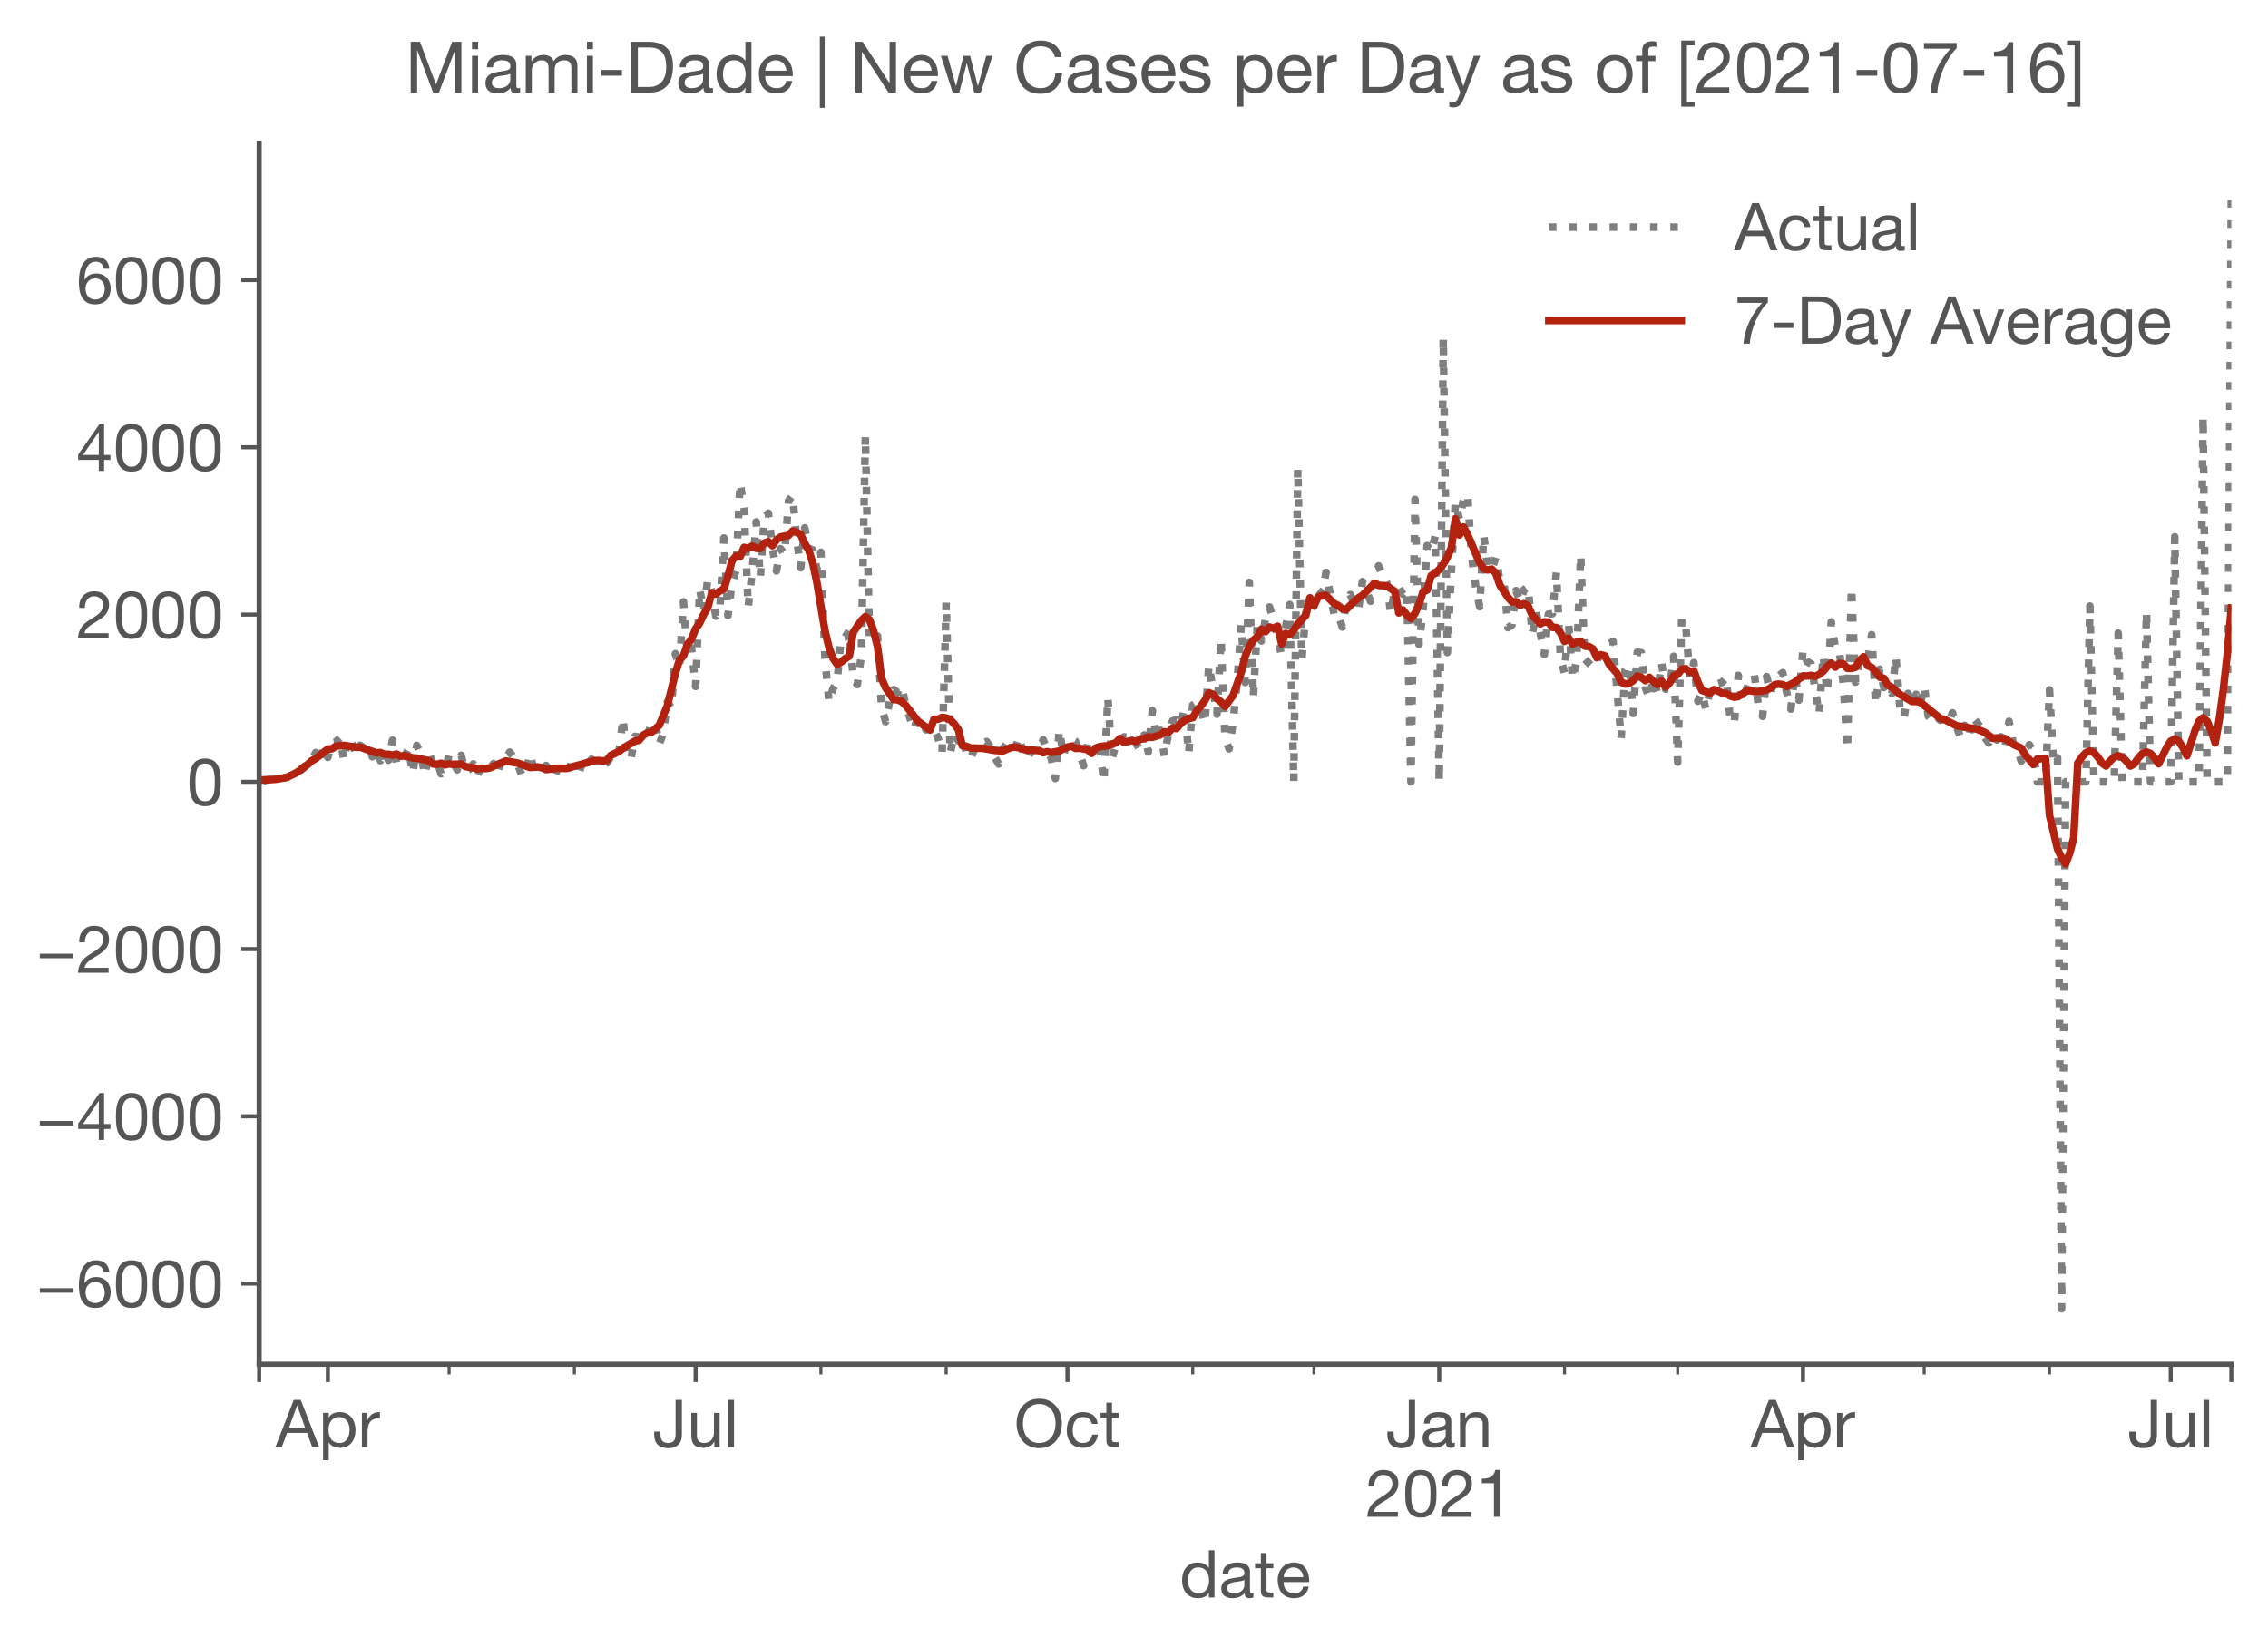 <?xml version="1.0" encoding="utf-8" standalone="no"?>
<!DOCTYPE svg PUBLIC "-//W3C//DTD SVG 1.1//EN"
  "http://www.w3.org/Graphics/SVG/1.1/DTD/svg11.dtd">
<!-- Created with matplotlib (https://matplotlib.org/) -->
<svg height="323.655pt" version="1.1" viewBox="0 0 445.52 323.655" width="445.52pt" xmlns="http://www.w3.org/2000/svg" xmlns:xlink="http://www.w3.org/1999/xlink">
 <defs>
  <style type="text/css">*{stroke-linecap:butt;stroke-linejoin:round;}</style>
 </defs>
 <g id="figure_1">
  <g id="patch_1">
   <path d="M 0 323.655 
L 445.52 323.655 
L 445.52 0 
L 0 0 
z
" style="fill:#ffffff;"/>
  </g>
  <g id="axes_1">
   <g id="patch_2">
    <path d="M 50.909 268.066 
L 438.32 268.066 
L 438.32 28.203 
L 50.909 28.203 
z
" style="fill:#ffffff;"/>
   </g>
   <g id="matplotlib.axis_1">
    <g id="xtick_1">
     <g id="line2d_1">
      <defs>
       <path d="M 0 0 
L 0 3.5 
" id="mb7247dd0d7" style="stroke:#555555;stroke-width:0.8;"/>
      </defs>
      <g>
       <use style="fill:#555555;stroke:#555555;stroke-width:0.8;" x="50.909" xlink:href="#mb7247dd0d7" y="268.066"/>
      </g>
     </g>
    </g>
    <g id="xtick_2">
     <g id="line2d_2">
      <g>
       <use style="fill:#555555;stroke:#555555;stroke-width:0.8;" x="64.405" xlink:href="#mb7247dd0d7" y="268.066"/>
      </g>
     </g>
     <g id="text_1">
      <!-- Apr -->
      <g style="fill:#555555;" transform="translate(54.174 284.349)scale(0.13 -0.13)">
       <defs>
        <path d="M 20.094 29.5 
L 32.203 62.797 
L 32.406 62.797 
L 44.297 29.5 
z
M 27.203 71.406 
L -0.594 0 
L 9.094 0 
L 17.094 21.5 
L 47.297 21.5 
L 55.094 0 
L 65.594 0 
L 37.703 71.406 
z
" id="HelveticaNeue-65"/>
        <path d="M 6.703 51.703 
L 6.703 -19.703 
L 15.203 -19.703 
L 15.203 6.906 
L 15.406 6.906 
Q 16.797 4.594 18.844 3.047 
Q 20.906 1.5 23.203 0.594 
Q 25.5 -0.297 27.844 -0.688 
Q 30.203 -1.094 32.094 -1.094 
Q 38 -1.094 42.453 1 
Q 46.906 3.094 49.844 6.75 
Q 52.797 10.406 54.25 15.297 
Q 55.703 20.203 55.703 25.703 
Q 55.703 31.203 54.203 36.094 
Q 52.703 41 49.75 44.75 
Q 46.797 48.5 42.344 50.703 
Q 37.906 52.906 31.906 52.906 
Q 26.5 52.906 22 50.953 
Q 17.5 49 15.406 44.703 
L 15.203 44.703 
L 15.203 51.703 
z
M 46.703 26.297 
Q 46.703 22.5 45.891 18.891 
Q 45.094 15.297 43.297 12.5 
Q 41.5 9.703 38.547 8 
Q 35.594 6.297 31.203 6.297 
Q 26.797 6.297 23.688 7.938 
Q 20.594 9.594 18.641 12.297 
Q 16.703 15 15.797 18.547 
Q 14.906 22.094 14.906 25.906 
Q 14.906 29.5 15.75 33 
Q 16.594 36.5 18.5 39.25 
Q 20.406 42 23.406 43.703 
Q 26.406 45.406 30.703 45.406 
Q 34.797 45.406 37.844 43.797 
Q 40.906 42.203 42.844 39.5 
Q 44.797 36.797 45.75 33.344 
Q 46.703 29.906 46.703 26.297 
z
" id="HelveticaNeue-112"/>
        <path d="M 6.094 51.703 
L 6.094 0 
L 14.594 0 
L 14.594 23 
Q 14.594 28 15.594 31.844 
Q 16.594 35.703 18.797 38.391 
Q 21 41.094 24.594 42.5 
Q 28.203 43.906 33.297 43.906 
L 33.297 52.906 
Q 26.406 53.094 21.906 50.094 
Q 17.406 47.094 14.297 40.797 
L 14.094 40.797 
L 14.094 51.703 
z
" id="HelveticaNeue-114"/>
       </defs>
       <use xlink:href="#HelveticaNeue-65"/>
       <use x="64.8" xlink:href="#HelveticaNeue-112"/>
       <use x="124.1" xlink:href="#HelveticaNeue-114"/>
      </g>
     </g>
    </g>
    <g id="xtick_3">
     <g id="line2d_3">
      <g>
       <use style="fill:#555555;stroke:#555555;stroke-width:0.8;" x="136.647" xlink:href="#mb7247dd0d7" y="268.066"/>
      </g>
     </g>
     <g id="text_2">
      <!-- Jul -->
      <g style="fill:#555555;" transform="translate(128.217 284.349)scale(0.13 -0.13)">
       <defs>
        <path d="M 44.094 17.797 
L 44.094 71.406 
L 34.594 71.406 
L 34.594 19.203 
Q 34.594 13.297 32.141 9.797 
Q 29.703 6.297 23.203 6.297 
Q 19.703 6.297 17.453 7.344 
Q 15.203 8.406 13.953 10.297 
Q 12.703 12.203 12.203 14.797 
Q 11.703 17.406 11.703 20.5 
L 11.703 23.5 
L 2.203 23.5 
L 2.203 19.094 
Q 2.203 8.906 7.594 3.656 
Q 13 -1.594 23 -1.594 
Q 29 -1.594 33.047 0.047 
Q 37.094 1.703 39.547 4.453 
Q 42 7.203 43.047 10.703 
Q 44.094 14.203 44.094 17.797 
z
" id="HelveticaNeue-74"/>
        <path d="M 49.203 0 
L 49.203 51.703 
L 40.703 51.703 
L 40.703 22.5 
Q 40.703 19 39.75 16.047 
Q 38.797 13.094 36.891 10.891 
Q 35 8.703 32.141 7.5 
Q 29.297 6.297 25.406 6.297 
Q 20.5 6.297 17.703 9.094 
Q 14.906 11.906 14.906 16.703 
L 14.906 51.703 
L 6.406 51.703 
L 6.406 17.703 
Q 6.406 13.5 7.25 10.047 
Q 8.094 6.594 10.188 4.094 
Q 12.297 1.594 15.688 0.25 
Q 19.094 -1.094 24.203 -1.094 
Q 29.906 -1.094 34.094 1.156 
Q 38.297 3.406 41 8.203 
L 41.203 8.203 
L 41.203 0 
z
" id="HelveticaNeue-117"/>
        <path d="M 6.906 71.406 
L 6.906 0 
L 15.406 0 
L 15.406 71.406 
z
" id="HelveticaNeue-108"/>
       </defs>
       <use xlink:href="#HelveticaNeue-74"/>
       <use x="51.9" xlink:href="#HelveticaNeue-117"/>
       <use x="107.5" xlink:href="#HelveticaNeue-108"/>
      </g>
     </g>
    </g>
    <g id="xtick_4">
     <g id="line2d_4">
      <g>
       <use style="fill:#555555;stroke:#555555;stroke-width:0.8;" x="209.684" xlink:href="#mb7247dd0d7" y="268.066"/>
      </g>
     </g>
     <g id="text_3">
      <!-- Oct -->
      <g style="fill:#555555;" transform="translate(199.206 284.349)scale(0.13 -0.13)">
       <defs>
        <path d="M 13.297 35.703 
Q 13.297 41.094 14.688 46.344 
Q 16.094 51.594 19.094 55.797 
Q 22.094 60 26.797 62.547 
Q 31.5 65.094 38 65.094 
Q 44.5 65.094 49.203 62.547 
Q 53.906 60 56.906 55.797 
Q 59.906 51.594 61.297 46.344 
Q 62.703 41.094 62.703 35.703 
Q 62.703 30.297 61.297 25.047 
Q 59.906 19.797 56.906 15.594 
Q 53.906 11.406 49.203 8.844 
Q 44.5 6.297 38 6.297 
Q 31.5 6.297 26.797 8.844 
Q 22.094 11.406 19.094 15.594 
Q 16.094 19.797 14.688 25.047 
Q 13.297 30.297 13.297 35.703 
z
M 3.797 35.703 
Q 3.797 28.406 5.938 21.656 
Q 8.094 14.906 12.391 9.703 
Q 16.703 4.5 23.094 1.453 
Q 29.5 -1.594 38 -1.594 
Q 46.5 -1.594 52.891 1.453 
Q 59.297 4.5 63.594 9.703 
Q 67.906 14.906 70.047 21.656 
Q 72.203 28.406 72.203 35.703 
Q 72.203 43 70.047 49.75 
Q 67.906 56.5 63.594 61.703 
Q 59.297 66.906 52.891 70 
Q 46.5 73.094 38 73.094 
Q 29.5 73.094 23.094 70 
Q 16.703 66.906 12.391 61.703 
Q 8.094 56.5 5.938 49.75 
Q 3.797 43 3.797 35.703 
z
" id="HelveticaNeue-79"/>
        <path d="M 41.5 35.094 
L 50.297 35.094 
Q 49.797 39.703 47.891 43.047 
Q 46 46.406 43.047 48.594 
Q 40.094 50.797 36.25 51.844 
Q 32.406 52.906 28 52.906 
Q 21.906 52.906 17.297 50.75 
Q 12.703 48.594 9.641 44.844 
Q 6.594 41.094 5.094 36.047 
Q 3.594 31 3.594 25.203 
Q 3.594 19.406 5.141 14.547 
Q 6.703 9.703 9.75 6.203 
Q 12.797 2.703 17.344 0.797 
Q 21.906 -1.094 27.797 -1.094 
Q 37.703 -1.094 43.453 4.094 
Q 49.203 9.297 50.594 18.906 
L 41.906 18.906 
Q 41.094 12.906 37.547 9.594 
Q 34 6.297 27.703 6.297 
Q 23.703 6.297 20.797 7.891 
Q 17.906 9.5 16.094 12.141 
Q 14.297 14.797 13.438 18.188 
Q 12.594 21.594 12.594 25.203 
Q 12.594 29.094 13.391 32.75 
Q 14.203 36.406 16.047 39.203 
Q 17.906 42 21 43.703 
Q 24.094 45.406 28.703 45.406 
Q 34.094 45.406 37.297 42.703 
Q 40.5 40 41.5 35.094 
z
" id="HelveticaNeue-99"/>
        <path d="M 18.203 51.703 
L 18.203 67.203 
L 9.703 67.203 
L 9.703 51.703 
L 0.906 51.703 
L 0.906 44.203 
L 9.703 44.203 
L 9.703 11.297 
Q 9.703 7.703 10.391 5.5 
Q 11.094 3.297 12.547 2.094 
Q 14 0.906 16.344 0.453 
Q 18.703 0 22 0 
L 28.5 0 
L 28.5 7.5 
L 24.594 7.5 
Q 22.594 7.5 21.344 7.641 
Q 20.094 7.797 19.391 8.297 
Q 18.703 8.797 18.453 9.688 
Q 18.203 10.594 18.203 12.094 
L 18.203 44.203 
L 28.5 44.203 
L 28.5 51.703 
z
" id="HelveticaNeue-116"/>
       </defs>
       <use xlink:href="#HelveticaNeue-79"/>
       <use x="76" xlink:href="#HelveticaNeue-99"/>
       <use x="129.7" xlink:href="#HelveticaNeue-116"/>
      </g>
     </g>
    </g>
    <g id="xtick_5">
     <g id="line2d_5">
      <g>
       <use style="fill:#555555;stroke:#555555;stroke-width:0.8;" x="282.721" xlink:href="#mb7247dd0d7" y="268.066"/>
      </g>
     </g>
     <g id="text_4">
      <!-- Jan -->
      <g style="fill:#555555;" transform="translate(272.242 284.349)scale(0.13 -0.13)">
       <defs>
        <path d="M 52.203 0.203 
Q 50 -1.094 46.094 -1.094 
Q 42.797 -1.094 40.844 0.75 
Q 38.906 2.594 38.906 6.797 
Q 35.406 2.594 30.75 0.75 
Q 26.094 -1.094 20.703 -1.094 
Q 17.203 -1.094 14.047 -0.297 
Q 10.906 0.5 8.594 2.203 
Q 6.297 3.906 4.938 6.656 
Q 3.594 9.406 3.594 13.297 
Q 3.594 17.703 5.094 20.5 
Q 6.594 23.297 9.047 25.047 
Q 11.5 26.797 14.641 27.688 
Q 17.797 28.594 21.094 29.203 
Q 24.594 29.906 27.75 30.25 
Q 30.906 30.594 33.297 31.25 
Q 35.703 31.906 37.094 33.156 
Q 38.5 34.406 38.5 36.797 
Q 38.5 39.594 37.453 41.297 
Q 36.406 43 34.75 43.891 
Q 33.094 44.797 31.047 45.094 
Q 29 45.406 27 45.406 
Q 21.594 45.406 18 43.344 
Q 14.406 41.297 14.094 35.594 
L 5.594 35.594 
Q 5.797 40.406 7.594 43.703 
Q 9.406 47 12.406 49.047 
Q 15.406 51.094 19.25 52 
Q 23.094 52.906 27.5 52.906 
Q 31 52.906 34.453 52.406 
Q 37.906 51.906 40.703 50.344 
Q 43.5 48.797 45.203 46 
Q 46.906 43.203 46.906 38.703 
L 46.906 12.094 
Q 46.906 9.094 47.25 7.688 
Q 47.594 6.297 49.594 6.297 
Q 50.703 6.297 52.203 6.797 
z
M 38.406 26.703 
Q 36.797 25.5 34.188 24.953 
Q 31.594 24.406 28.75 24.047 
Q 25.906 23.703 23 23.25 
Q 20.094 22.797 17.797 21.797 
Q 15.5 20.797 14.047 18.938 
Q 12.594 17.094 12.594 13.906 
Q 12.594 11.797 13.438 10.344 
Q 14.297 8.906 15.641 8 
Q 17 7.094 18.797 6.688 
Q 20.594 6.297 22.594 6.297 
Q 26.797 6.297 29.797 7.438 
Q 32.797 8.594 34.688 10.344 
Q 36.594 12.094 37.5 14.141 
Q 38.406 16.203 38.406 18 
z
" id="HelveticaNeue-97"/>
        <path d="M 6.406 51.703 
L 6.406 0 
L 14.906 0 
L 14.906 29.203 
Q 14.906 32.703 15.844 35.641 
Q 16.797 38.594 18.688 40.797 
Q 20.594 43 23.438 44.203 
Q 26.297 45.406 30.203 45.406 
Q 35.094 45.406 37.891 42.594 
Q 40.703 39.797 40.703 35 
L 40.703 0 
L 49.203 0 
L 49.203 34 
Q 49.203 38.203 48.344 41.641 
Q 47.5 45.094 45.391 47.594 
Q 43.297 50.094 39.891 51.5 
Q 36.5 52.906 31.406 52.906 
Q 19.906 52.906 14.594 43.5 
L 14.406 43.5 
L 14.406 51.703 
z
" id="HelveticaNeue-110"/>
       </defs>
       <use xlink:href="#HelveticaNeue-74"/>
       <use x="51.9" xlink:href="#HelveticaNeue-97"/>
       <use x="105.6" xlink:href="#HelveticaNeue-110"/>
      </g>
      <!-- 2021 -->
      <g style="fill:#555555;" transform="translate(268.266 298.05)scale(0.13 -0.13)">
       <defs>
        <path d="M 4.406 45.797 
L 12.906 45.797 
Q 12.797 49 13.547 52.141 
Q 14.297 55.297 16 57.797 
Q 17.703 60.297 20.344 61.844 
Q 23 63.406 26.703 63.406 
Q 29.5 63.406 32 62.5 
Q 34.5 61.594 36.344 59.891 
Q 38.203 58.203 39.297 55.844 
Q 40.406 53.5 40.406 50.594 
Q 40.406 46.906 39.25 44.094 
Q 38.094 41.297 35.844 38.891 
Q 33.594 36.5 30.188 34.141 
Q 26.797 31.797 22.297 29 
Q 18.594 26.797 15.188 24.297 
Q 11.797 21.797 9.094 18.5 
Q 6.406 15.203 4.656 10.75 
Q 2.906 6.297 2.406 0 
L 48.703 0 
L 48.703 7.5 
L 12.297 7.5 
Q 12.906 10.797 14.844 13.344 
Q 16.797 15.906 19.547 18.094 
Q 22.297 20.297 25.594 22.25 
Q 28.906 24.203 32.203 26.203 
Q 35.5 28.297 38.594 30.594 
Q 41.703 32.906 44.094 35.75 
Q 46.5 38.594 47.953 42.188 
Q 49.406 45.797 49.406 50.5 
Q 49.406 55.5 47.656 59.297 
Q 45.906 63.094 42.906 65.641 
Q 39.906 68.203 35.844 69.547 
Q 31.797 70.906 27.203 70.906 
Q 21.594 70.906 17.188 69 
Q 12.797 67.094 9.844 63.75 
Q 6.906 60.406 5.5 55.797 
Q 4.094 51.203 4.406 45.797 
z
" id="HelveticaNeue-50"/>
        <path d="M 13.203 34.906 
Q 13.203 37.5 13.25 40.641 
Q 13.297 43.797 13.75 46.938 
Q 14.203 50.094 15.047 53.094 
Q 15.906 56.094 17.547 58.344 
Q 19.203 60.594 21.703 62 
Q 24.203 63.406 27.797 63.406 
Q 31.406 63.406 33.906 62 
Q 36.406 60.594 38.047 58.344 
Q 39.703 56.094 40.547 53.094 
Q 41.406 50.094 41.844 46.938 
Q 42.297 43.797 42.344 40.641 
Q 42.406 37.5 42.406 34.906 
Q 42.406 30.906 42.156 25.953 
Q 41.906 21 40.547 16.641 
Q 39.203 12.297 36.203 9.297 
Q 33.203 6.297 27.797 6.297 
Q 22.406 6.297 19.406 9.297 
Q 16.406 12.297 15.047 16.641 
Q 13.703 21 13.453 25.953 
Q 13.203 30.906 13.203 34.906 
z
M 4.203 34.797 
Q 4.203 30.906 4.391 26.703 
Q 4.594 22.5 5.391 18.5 
Q 6.203 14.5 7.703 10.953 
Q 9.203 7.406 11.797 4.703 
Q 14.406 2 18.344 0.453 
Q 22.297 -1.094 27.797 -1.094 
Q 33.406 -1.094 37.297 0.453 
Q 41.203 2 43.797 4.703 
Q 46.406 7.406 47.906 10.953 
Q 49.406 14.5 50.203 18.5 
Q 51 22.5 51.203 26.703 
Q 51.406 30.906 51.406 34.797 
Q 51.406 38.703 51.203 42.891 
Q 51 47.094 50.203 51.094 
Q 49.406 55.094 47.906 58.688 
Q 46.406 62.297 43.797 65 
Q 41.203 67.703 37.25 69.297 
Q 33.297 70.906 27.797 70.906 
Q 22.297 70.906 18.344 69.297 
Q 14.406 67.703 11.797 65 
Q 9.203 62.297 7.703 58.688 
Q 6.203 55.094 5.391 51.094 
Q 4.594 47.094 4.391 42.891 
Q 4.203 38.703 4.203 34.797 
z
" id="HelveticaNeue-48"/>
        <path d="M 35.594 0 
L 35.594 70.906 
L 29.094 70.906 
Q 28.406 66.906 26.5 64.297 
Q 24.594 61.703 21.844 60.203 
Q 19.094 58.703 15.688 58.141 
Q 12.297 57.594 8.703 57.594 
L 8.703 50.797 
L 27.094 50.797 
L 27.094 0 
z
" id="HelveticaNeue-49"/>
       </defs>
       <use xlink:href="#HelveticaNeue-50"/>
       <use x="55.6" xlink:href="#HelveticaNeue-48"/>
       <use x="111.2" xlink:href="#HelveticaNeue-50"/>
       <use x="166.8" xlink:href="#HelveticaNeue-49"/>
      </g>
     </g>
    </g>
    <g id="xtick_6">
     <g id="line2d_6">
      <g>
       <use style="fill:#555555;stroke:#555555;stroke-width:0.8;" x="354.169" xlink:href="#mb7247dd0d7" y="268.066"/>
      </g>
     </g>
     <g id="text_5">
      <!-- Apr -->
      <g style="fill:#555555;" transform="translate(343.939 284.349)scale(0.13 -0.13)">
       <use xlink:href="#HelveticaNeue-65"/>
       <use x="64.8" xlink:href="#HelveticaNeue-112"/>
       <use x="124.1" xlink:href="#HelveticaNeue-114"/>
      </g>
     </g>
    </g>
    <g id="xtick_7">
     <g id="line2d_7">
      <g>
       <use style="fill:#555555;stroke:#555555;stroke-width:0.8;" x="426.412" xlink:href="#mb7247dd0d7" y="268.066"/>
      </g>
     </g>
     <g id="text_6">
      <!-- Jul -->
      <g style="fill:#555555;" transform="translate(417.981 284.349)scale(0.13 -0.13)">
       <use xlink:href="#HelveticaNeue-74"/>
       <use x="51.9" xlink:href="#HelveticaNeue-117"/>
       <use x="107.5" xlink:href="#HelveticaNeue-108"/>
      </g>
     </g>
    </g>
    <g id="xtick_8">
     <g id="line2d_8">
      <g>
       <use style="fill:#555555;stroke:#555555;stroke-width:0.8;" x="438.32" xlink:href="#mb7247dd0d7" y="268.066"/>
      </g>
     </g>
    </g>
    <g id="xtick_9">
     <g id="line2d_9">
      <defs>
       <path d="M 0 0 
L 0 2 
" id="md813856772" style="stroke:#555555;stroke-width:0.6;"/>
      </defs>
      <g>
       <use style="fill:#555555;stroke:#555555;stroke-width:0.6;" x="88.221" xlink:href="#md813856772" y="268.066"/>
      </g>
     </g>
    </g>
    <g id="xtick_10">
     <g id="line2d_10">
      <g>
       <use style="fill:#555555;stroke:#555555;stroke-width:0.6;" x="112.831" xlink:href="#md813856772" y="268.066"/>
      </g>
     </g>
    </g>
    <g id="xtick_11">
     <g id="line2d_11">
      <g>
       <use style="fill:#555555;stroke:#555555;stroke-width:0.6;" x="161.257" xlink:href="#md813856772" y="268.066"/>
      </g>
     </g>
    </g>
    <g id="xtick_12">
     <g id="line2d_12">
      <g>
       <use style="fill:#555555;stroke:#555555;stroke-width:0.6;" x="185.868" xlink:href="#md813856772" y="268.066"/>
      </g>
     </g>
    </g>
    <g id="xtick_13">
     <g id="line2d_13">
      <g>
       <use style="fill:#555555;stroke:#555555;stroke-width:0.6;" x="234.294" xlink:href="#md813856772" y="268.066"/>
      </g>
     </g>
    </g>
    <g id="xtick_14">
     <g id="line2d_14">
      <g>
       <use style="fill:#555555;stroke:#555555;stroke-width:0.6;" x="258.11" xlink:href="#md813856772" y="268.066"/>
      </g>
     </g>
    </g>
    <g id="xtick_15">
     <g id="line2d_15">
      <g>
       <use style="fill:#555555;stroke:#555555;stroke-width:0.6;" x="307.331" xlink:href="#md813856772" y="268.066"/>
      </g>
     </g>
    </g>
    <g id="xtick_16">
     <g id="line2d_16">
      <g>
       <use style="fill:#555555;stroke:#555555;stroke-width:0.6;" x="329.559" xlink:href="#md813856772" y="268.066"/>
      </g>
     </g>
    </g>
    <g id="xtick_17">
     <g id="line2d_17">
      <g>
       <use style="fill:#555555;stroke:#555555;stroke-width:0.6;" x="377.986" xlink:href="#md813856772" y="268.066"/>
      </g>
     </g>
    </g>
    <g id="xtick_18">
     <g id="line2d_18">
      <g>
       <use style="fill:#555555;stroke:#555555;stroke-width:0.6;" x="402.596" xlink:href="#md813856772" y="268.066"/>
      </g>
     </g>
    </g>
    <g id="text_7">
     <!-- date -->
     <g style="fill:#555555;" transform="translate(231.731 313.894)scale(0.13 -0.13)">
      <defs>
       <path d="M 12.594 25.406 
Q 12.594 29.203 13.391 32.797 
Q 14.203 36.406 16 39.203 
Q 17.797 42 20.797 43.703 
Q 23.797 45.406 28.094 45.406 
Q 32.5 45.406 35.594 43.75 
Q 38.703 42.094 40.641 39.391 
Q 42.594 36.703 43.5 33.141 
Q 44.406 29.594 44.406 25.797 
Q 44.406 22.203 43.547 18.703 
Q 42.703 15.203 40.797 12.453 
Q 38.906 9.703 35.906 8 
Q 32.906 6.297 28.594 6.297 
Q 24.5 6.297 21.453 7.891 
Q 18.406 9.5 16.453 12.203 
Q 14.5 14.906 13.547 18.344 
Q 12.594 21.797 12.594 25.406 
z
M 52.594 0 
L 52.594 71.406 
L 44.094 71.406 
L 44.094 44.797 
L 43.906 44.797 
Q 42.5 47.094 40.453 48.641 
Q 38.406 50.203 36.094 51.141 
Q 33.797 52.094 31.5 52.5 
Q 29.203 52.906 27.203 52.906 
Q 21.297 52.906 16.844 50.75 
Q 12.406 48.594 9.453 44.938 
Q 6.5 41.297 5.047 36.391 
Q 3.594 31.5 3.594 26 
Q 3.594 20.5 5.094 15.594 
Q 6.594 10.703 9.547 7 
Q 12.5 3.297 16.953 1.094 
Q 21.406 -1.094 27.406 -1.094 
Q 32.797 -1.094 37.297 0.797 
Q 41.797 2.703 43.906 7 
L 44.094 7 
L 44.094 0 
z
" id="HelveticaNeue-100"/>
       <path d="M 42.297 30.797 
L 12.594 30.797 
Q 12.797 33.797 13.891 36.438 
Q 15 39.094 16.891 41.094 
Q 18.797 43.094 21.438 44.25 
Q 24.094 45.406 27.406 45.406 
Q 30.594 45.406 33.25 44.25 
Q 35.906 43.094 37.844 41.141 
Q 39.797 39.203 40.938 36.5 
Q 42.094 33.797 42.297 30.797 
z
M 50.5 16.406 
L 42.094 16.406 
Q 41 11.297 37.547 8.797 
Q 34.094 6.297 28.703 6.297 
Q 24.5 6.297 21.391 7.688 
Q 18.297 9.094 16.297 11.438 
Q 14.297 13.797 13.391 16.844 
Q 12.5 19.906 12.594 23.297 
L 51.297 23.297 
Q 51.5 28 50.453 33.203 
Q 49.406 38.406 46.656 42.797 
Q 43.906 47.203 39.344 50.047 
Q 34.797 52.906 27.906 52.906 
Q 22.594 52.906 18.141 50.906 
Q 13.703 48.906 10.453 45.297 
Q 7.203 41.703 5.391 36.797 
Q 3.594 31.906 3.594 26 
Q 3.797 20.094 5.344 15.094 
Q 6.906 10.094 10 6.5 
Q 13.094 2.906 17.641 0.906 
Q 22.203 -1.094 28.406 -1.094 
Q 37.203 -1.094 43 3.297 
Q 48.797 7.703 50.5 16.406 
z
" id="HelveticaNeue-101"/>
      </defs>
      <use xlink:href="#HelveticaNeue-100"/>
      <use x="59.3" xlink:href="#HelveticaNeue-97"/>
      <use x="113" xlink:href="#HelveticaNeue-116"/>
      <use x="144.5" xlink:href="#HelveticaNeue-101"/>
     </g>
    </g>
   </g>
   <g id="matplotlib.axis_2">
    <g id="ytick_1">
     <g id="line2d_19">
      <defs>
       <path d="M 0 0 
L -3.5 0 
" id="m555a7cb511" style="stroke:#555555;stroke-width:0.8;"/>
      </defs>
      <g>
       <use style="fill:#555555;stroke:#555555;stroke-width:0.8;" x="50.909" xlink:href="#m555a7cb511" y="252.217"/>
      </g>
     </g>
     <g id="text_8">
      <!-- −6000 -->
      <g style="fill:#555555;" transform="translate(7.2 256.858)scale(0.13 -0.13)">
       <defs>
        <path d="M 4.797 28.703 
L 4.797 21.906 
L 55.203 21.906 
L 55.203 28.703 
z
" id="HelveticaNeue-8722"/>
        <path d="M 41.406 52.797 
L 49.906 52.797 
Q 49.094 61.594 43.891 66.25 
Q 38.703 70.906 29.906 70.906 
Q 22.297 70.906 17.297 67.703 
Q 12.297 64.5 9.297 59.203 
Q 6.297 53.906 5.047 47.047 
Q 3.797 40.203 3.797 32.906 
Q 3.797 27.297 4.641 21.297 
Q 5.5 15.297 8.094 10.297 
Q 10.703 5.297 15.5 2.094 
Q 20.297 -1.094 28.203 -1.094 
Q 34.906 -1.094 39.453 1.156 
Q 44 3.406 46.75 6.844 
Q 49.5 10.297 50.703 14.5 
Q 51.906 18.703 51.906 22.594 
Q 51.906 27.5 50.406 31.703 
Q 48.906 35.906 46.156 39 
Q 43.406 42.094 39.344 43.844 
Q 35.297 45.594 30.203 45.594 
Q 24.406 45.594 19.953 43.391 
Q 15.5 41.203 12.5 36.297 
L 12.297 36.5 
Q 12.406 40.594 13.094 45.297 
Q 13.797 50 15.641 54.047 
Q 17.5 58.094 20.797 60.75 
Q 24.094 63.406 29.5 63.406 
Q 34.594 63.406 37.688 60.5 
Q 40.797 57.594 41.406 52.797 
z
M 28.594 38.094 
Q 32.203 38.094 34.891 36.797 
Q 37.594 35.5 39.391 33.344 
Q 41.203 31.203 42.047 28.25 
Q 42.906 25.297 42.906 22 
Q 42.906 18.906 41.953 16.047 
Q 41 13.203 39.203 11 
Q 37.406 8.797 34.75 7.547 
Q 32.094 6.297 28.594 6.297 
Q 25.094 6.297 22.344 7.547 
Q 19.594 8.797 17.75 10.891 
Q 15.906 13 14.906 15.891 
Q 13.906 18.797 13.906 22.094 
Q 13.906 25.406 14.844 28.344 
Q 15.797 31.297 17.688 33.438 
Q 19.594 35.594 22.297 36.844 
Q 25 38.094 28.594 38.094 
z
" id="HelveticaNeue-54"/>
       </defs>
       <use xlink:href="#HelveticaNeue-8722"/>
       <use x="60" xlink:href="#HelveticaNeue-54"/>
       <use x="115.6" xlink:href="#HelveticaNeue-48"/>
       <use x="171.2" xlink:href="#HelveticaNeue-48"/>
       <use x="226.8" xlink:href="#HelveticaNeue-48"/>
      </g>
     </g>
    </g>
    <g id="ytick_2">
     <g id="line2d_20">
      <g>
       <use style="fill:#555555;stroke:#555555;stroke-width:0.8;" x="50.909" xlink:href="#m555a7cb511" y="219.352"/>
      </g>
     </g>
     <g id="text_9">
      <!-- −4000 -->
      <g style="fill:#555555;" transform="translate(7.2 223.994)scale(0.13 -0.13)">
       <defs>
        <path d="M 33.906 24.094 
L 10.094 24.094 
L 33.703 58.797 
L 33.906 58.797 
z
M 41.906 24.094 
L 41.906 70.906 
L 35.094 70.906 
L 2.797 24.797 
L 2.797 16.594 
L 33.906 16.594 
L 33.906 0 
L 41.906 0 
L 41.906 16.594 
L 51.5 16.594 
L 51.5 24.094 
z
" id="HelveticaNeue-52"/>
       </defs>
       <use xlink:href="#HelveticaNeue-8722"/>
       <use x="60" xlink:href="#HelveticaNeue-52"/>
       <use x="115.6" xlink:href="#HelveticaNeue-48"/>
       <use x="171.2" xlink:href="#HelveticaNeue-48"/>
       <use x="226.8" xlink:href="#HelveticaNeue-48"/>
      </g>
     </g>
    </g>
    <g id="ytick_3">
     <g id="line2d_21">
      <g>
       <use style="fill:#555555;stroke:#555555;stroke-width:0.8;" x="50.909" xlink:href="#m555a7cb511" y="186.488"/>
      </g>
     </g>
     <g id="text_10">
      <!-- −2000 -->
      <g style="fill:#555555;" transform="translate(7.2 191.129)scale(0.13 -0.13)">
       <use xlink:href="#HelveticaNeue-8722"/>
       <use x="60" xlink:href="#HelveticaNeue-50"/>
       <use x="115.6" xlink:href="#HelveticaNeue-48"/>
       <use x="171.2" xlink:href="#HelveticaNeue-48"/>
       <use x="226.8" xlink:href="#HelveticaNeue-48"/>
      </g>
     </g>
    </g>
    <g id="ytick_4">
     <g id="line2d_22">
      <g>
       <use style="fill:#555555;stroke:#555555;stroke-width:0.8;" x="50.909" xlink:href="#m555a7cb511" y="153.623"/>
      </g>
     </g>
     <g id="text_11">
      <!-- 0 -->
      <g style="fill:#555555;" transform="translate(36.682 158.264)scale(0.13 -0.13)">
       <use xlink:href="#HelveticaNeue-48"/>
      </g>
     </g>
    </g>
    <g id="ytick_5">
     <g id="line2d_23">
      <g>
       <use style="fill:#555555;stroke:#555555;stroke-width:0.8;" x="50.909" xlink:href="#m555a7cb511" y="120.758"/>
      </g>
     </g>
     <g id="text_12">
      <!-- 2000 -->
      <g style="fill:#555555;" transform="translate(15 125.4)scale(0.13 -0.13)">
       <use xlink:href="#HelveticaNeue-50"/>
       <use x="55.6" xlink:href="#HelveticaNeue-48"/>
       <use x="111.2" xlink:href="#HelveticaNeue-48"/>
       <use x="166.8" xlink:href="#HelveticaNeue-48"/>
      </g>
     </g>
    </g>
    <g id="ytick_6">
     <g id="line2d_24">
      <g>
       <use style="fill:#555555;stroke:#555555;stroke-width:0.8;" x="50.909" xlink:href="#m555a7cb511" y="87.894"/>
      </g>
     </g>
     <g id="text_13">
      <!-- 4000 -->
      <g style="fill:#555555;" transform="translate(15 92.535)scale(0.13 -0.13)">
       <use xlink:href="#HelveticaNeue-52"/>
       <use x="55.6" xlink:href="#HelveticaNeue-48"/>
       <use x="111.2" xlink:href="#HelveticaNeue-48"/>
       <use x="166.8" xlink:href="#HelveticaNeue-48"/>
      </g>
     </g>
    </g>
    <g id="ytick_7">
     <g id="line2d_25">
      <g>
       <use style="fill:#555555;stroke:#555555;stroke-width:0.8;" x="50.909" xlink:href="#m555a7cb511" y="55.029"/>
      </g>
     </g>
     <g id="text_14">
      <!-- 6000 -->
      <g style="fill:#555555;" transform="translate(15 59.67)scale(0.13 -0.13)">
       <use xlink:href="#HelveticaNeue-54"/>
       <use x="55.6" xlink:href="#HelveticaNeue-48"/>
       <use x="111.2" xlink:href="#HelveticaNeue-48"/>
       <use x="166.8" xlink:href="#HelveticaNeue-48"/>
      </g>
     </g>
    </g>
   </g>
   <g id="line2d_26">
    <path clip-path="url(#pbac595a4d6)" d="M 51.703 153.459 
L 53.29 153.064 
L 54.084 153.229 
L 54.878 153.245 
L 55.672 152.867 
L 56.466 152.67 
L 57.26 152.818 
L 59.641 150.928 
L 60.435 150.074 
L 61.229 149.482 
L 62.023 147.872 
L 62.817 149.86 
L 63.611 146.672 
L 64.405 148.825 
L 65.199 145.9 
L 65.992 145.768 
L 66.786 144.98 
L 67.58 149.416 
L 68.374 144.996 
L 69.168 146.146 
L 69.962 148.118 
L 70.756 146.442 
L 71.55 147.017 
L 72.343 146.097 
L 73.137 148.693 
L 73.931 147.034 
L 74.725 149.466 
L 75.519 147.789 
L 76.313 149.367 
L 77.107 145.44 
L 77.901 149.991 
L 78.694 148.545 
L 79.488 148.644 
L 80.282 147.066 
L 81.076 152.029 
L 81.87 146.475 
L 82.664 148.069 
L 83.458 152.325 
L 84.252 147.937 
L 85.045 150.024 
L 85.839 149.334 
L 86.633 152.045 
L 87.427 151.372 
L 88.221 148.282 
L 89.015 149.63 
L 89.809 151.273 
L 90.603 148.414 
L 91.396 151.454 
L 92.19 151.207 
L 92.984 150.106 
L 93.778 152.325 
L 94.572 150.714 
L 96.16 150.994 
L 96.954 150.041 
L 97.747 152.259 
L 98.541 149.12 
L 99.335 149.203 
L 100.129 147.789 
L 100.923 148.825 
L 101.717 150.238 
L 102.511 152.341 
L 103.305 152.111 
L 104.098 148.151 
L 104.892 151.076 
L 105.686 150.797 
L 106.48 151.142 
L 107.274 150.402 
L 108.862 152.686 
L 109.656 150.813 
L 110.449 149.597 
L 111.243 150.583 
L 112.037 150.764 
L 112.831 151.339 
L 113.625 152.226 
L 114.419 149.811 
L 115.213 148.315 
L 116.007 149.071 
L 116.8 149.63 
L 117.594 149.548 
L 118.388 150.189 
L 119.182 149.942 
L 119.976 148.743 
L 120.77 149.17 
L 121.564 148.299 
L 122.358 141.118 
L 123.151 148.956 
L 123.945 149.022 
L 124.739 144.684 
L 125.533 144.881 
L 126.327 144.076 
L 127.121 145.045 
L 127.915 142.055 
L 128.709 141.956 
L 129.502 146.245 
L 130.296 144.043 
L 131.09 137.897 
L 131.884 139.08 
L 132.678 128.449 
L 133.472 131.176 
L 134.266 118.261 
L 135.06 128.843 
L 135.853 127.364 
L 136.647 134.874 
L 137.441 115.763 
L 138.235 120.002 
L 139.029 113.89 
L 139.823 116.124 
L 140.617 121.07 
L 141.411 119.674 
L 142.204 105.706 
L 142.998 120.972 
L 143.792 114.514 
L 144.586 112.098 
L 145.38 94.861 
L 146.174 99.906 
L 146.968 119.279 
L 147.762 112.312 
L 148.555 102.551 
L 149.349 113.495 
L 150.143 101.713 
L 150.937 100.842 
L 151.731 107.662 
L 152.525 112.181 
L 153.319 107.81 
L 154.113 108.878 
L 154.906 98.377 
L 155.7 97.359 
L 156.494 105.953 
L 157.288 111.556 
L 158.082 103.718 
L 158.876 107.76 
L 159.67 108.056 
L 160.464 111.786 
L 161.257 108.516 
L 162.051 129.254 
L 162.845 137.947 
L 163.639 135.301 
L 164.433 134.068 
L 165.227 125.228 
L 166.021 125.162 
L 166.815 123.913 
L 167.609 133.181 
L 168.402 134.529 
L 169.196 128.859 
L 169.99 85.577 
L 170.784 125.474 
L 171.578 126.049 
L 172.372 124.949 
L 173.166 138.834 
L 173.96 141.808 
L 174.753 137.782 
L 175.547 135.498 
L 176.341 136.057 
L 177.135 134.841 
L 177.929 138.686 
L 179.517 143.336 
L 180.311 140.921 
L 181.104 141.299 
L 181.898 143.402 
L 182.692 142.761 
L 183.486 143.435 
L 184.28 145.062 
L 185.074 147.855 
L 185.868 118.31 
L 186.662 148.02 
L 187.455 144.125 
L 188.249 145.555 
L 189.043 144.602 
L 189.837 147.954 
L 190.631 149.12 
L 191.425 147.231 
L 192.219 146.935 
L 193.013 146.048 
L 193.806 145.719 
L 194.6 146.804 
L 195.394 148.759 
L 196.188 150.123 
L 196.982 147.231 
L 197.776 146.081 
L 198.57 146.261 
L 199.364 147.297 
L 200.157 144.815 
L 200.951 147.625 
L 201.745 149.153 
L 202.539 147.674 
L 203.333 147.625 
L 204.127 147.181 
L 204.921 145.357 
L 205.715 147.559 
L 206.508 148.989 
L 207.302 152.966 
L 208.096 143.435 
L 208.89 148.463 
L 209.684 145.703 
L 210.478 145.259 
L 211.272 145.653 
L 212.859 150.452 
L 213.653 146.212 
L 214.447 146.541 
L 215.241 146.376 
L 216.035 147.198 
L 216.829 153.623 
L 217.623 137.092 
L 218.417 149.038 
L 219.21 146.393 
L 220.004 146.491 
L 220.798 144.782 
L 221.592 144.914 
L 222.386 144.519 
L 223.974 147.51 
L 224.768 144.421 
L 225.561 147.74 
L 226.355 139.606 
L 227.149 145.078 
L 227.943 143.501 
L 228.737 148.545 
L 229.531 144.076 
L 230.325 141.677 
L 231.119 141.364 
L 231.912 142.564 
L 232.706 139.113 
L 233.5 148.052 
L 234.294 138.538 
L 235.088 138.045 
L 235.882 139.179 
L 236.676 142.186 
L 237.47 130.683 
L 239.057 140.346 
L 239.851 125.524 
L 240.645 145.029 
L 241.439 147.149 
L 242.233 141.825 
L 243.027 133.822 
L 243.821 122.796 
L 244.614 134.118 
L 245.408 114.432 
L 246.202 137.026 
L 246.996 122.697 
L 247.79 125.934 
L 248.584 121.662 
L 249.378 119.263 
L 250.172 121.744 
L 250.965 124.932 
L 251.759 128.991 
L 252.553 123.19 
L 253.347 118.786 
L 254.141 153.623 
L 254.935 91.969 
L 255.729 129.533 
L 256.523 120.364 
L 257.316 121.383 
L 258.11 118.408 
L 258.904 115.944 
L 259.698 116.584 
L 260.492 112.46 
L 262.08 120.775 
L 262.874 120.528 
L 263.667 123.207 
L 264.461 118.655 
L 265.255 116.815 
L 266.049 118.786 
L 266.843 119.789 
L 267.637 114.268 
L 269.225 118.129 
L 270.812 111.195 
L 271.606 113.183 
L 272.4 114.481 
L 273.194 120.446 
L 273.988 115.878 
L 274.782 115.418 
L 275.576 116.765 
L 276.369 115.779 
L 277.163 153.623 
L 277.957 98.131 
L 278.751 126.608 
L 279.545 119.822 
L 280.339 107.202 
L 281.133 108.467 
L 281.927 105.361 
L 282.721 153.623 
L 283.514 66.302 
L 284.308 128.202 
L 285.102 112.131 
L 285.896 98.624 
L 286.69 102.091 
L 287.484 98.197 
L 288.278 97.096 
L 289.072 109.173 
L 289.865 115.056 
L 290.659 119.214 
L 291.453 105.18 
L 292.247 111.425 
L 293.041 112.016 
L 293.835 109.502 
L 294.629 114.054 
L 295.423 114.12 
L 296.216 123.322 
L 297.01 122.812 
L 297.804 116.042 
L 298.598 118.244 
L 299.392 115.845 
L 300.186 115.27 
L 300.98 124.653 
L 301.774 120.265 
L 303.361 128.613 
L 304.155 120.693 
L 304.949 120.594 
L 305.743 112.46 
L 306.537 129.336 
L 307.331 132.212 
L 308.125 122.418 
L 308.918 133.411 
L 309.712 129.845 
L 310.506 108.976 
L 311.3 129.467 
L 312.888 131.111 
L 313.682 129.73 
L 316.063 126.625 
L 316.857 126.017 
L 318.445 145.062 
L 319.239 131.669 
L 320.033 130.651 
L 320.827 140.198 
L 321.62 128.153 
L 322.414 128.251 
L 323.208 135.087 
L 324.002 137.289 
L 324.796 133.247 
L 325.59 136.139 
L 326.384 130.223 
L 327.178 135.399 
L 327.971 135.219 
L 328.765 128.958 
L 329.559 149.761 
L 330.353 121.481 
L 331.147 122.927 
L 331.941 133.165 
L 332.735 130.19 
L 333.529 137.782 
L 334.322 136.073 
L 335.116 139.475 
L 335.91 135.662 
L 336.704 135.432 
L 337.498 134.331 
L 338.292 134.085 
L 339.086 133.148 
L 339.88 141.282 
L 340.673 142.12 
L 341.467 132.705 
L 342.261 137.831 
L 343.849 133.329 
L 344.643 132.672 
L 345.437 138.834 
L 346.231 140.756 
L 347.024 132.935 
L 347.818 136.238 
L 348.612 133.05 
L 349.406 132.82 
L 350.2 132.179 
L 350.994 136.172 
L 351.788 139.327 
L 352.582 132.59 
L 353.375 137.569 
L 354.169 127.693 
L 354.963 130.01 
L 355.757 130.42 
L 357.345 140.313 
L 358.139 128.712 
L 358.933 136.205 
L 359.726 122.204 
L 360.52 127.315 
L 361.314 127.742 
L 362.108 134.561 
L 362.902 147.247 
L 363.696 115.434 
L 364.49 134.036 
L 365.284 129.911 
L 366.077 129.566 
L 366.871 129.895 
L 367.665 124.702 
L 368.459 138.39 
L 369.253 131.505 
L 370.047 135.087 
L 370.841 134.529 
L 371.635 136.287 
L 372.428 129.04 
L 373.222 139.195 
L 374.016 141.036 
L 374.81 136.254 
L 375.604 138.604 
L 376.398 136.435 
L 377.192 138.374 
L 377.986 134.841 
L 378.779 140.707 
L 379.573 141.71 
L 380.367 140.756 
L 381.161 141.529 
L 381.955 141.151 
L 382.749 141.94 
L 383.543 140.066 
L 384.337 142.778 
L 385.13 144.93 
L 385.924 142.531 
L 386.718 144.93 
L 387.512 140.888 
L 389.1 142.926 
L 389.894 144.93 
L 390.688 145.998 
L 391.482 144.519 
L 392.275 145.39 
L 393.069 144.766 
L 393.863 146.886 
L 394.657 141.742 
L 395.451 146.015 
L 396.245 147.116 
L 397.039 149.548 
L 397.833 148.512 
L 398.626 146.327 
L 399.42 147.592 
L 400.214 153.623 
L 401.802 153.623 
L 402.596 135.547 
L 403.39 150.074 
L 404.184 148.907 
L 404.977 257.163 
L 405.771 153.623 
L 409.741 153.623 
L 410.535 119.082 
L 411.328 153.623 
L 415.298 153.623 
L 416.092 124.406 
L 416.886 153.623 
L 420.855 153.623 
L 421.649 120.167 
L 422.443 153.623 
L 426.412 153.623 
L 427.206 105.476 
L 428 153.623 
L 431.969 153.623 
L 432.763 81.797 
L 433.557 153.623 
L 437.526 153.623 
L 438.32 39.106 
L 438.32 39.106 
" style="fill:none;stroke:#000000;stroke-dasharray:1.5,2.475;stroke-dashoffset:0;stroke-opacity:0.5;stroke-width:1.5;"/>
   </g>
   <g id="line2d_27">
    <path clip-path="url(#pbac595a4d6)" d="M 50.909 153.294 
L 54.084 153.13 
L 55.672 152.883 
L 56.466 152.686 
L 58.054 151.93 
L 58.848 151.421 
L 59.641 150.747 
L 60.435 150.221 
L 61.229 149.498 
L 62.023 149.038 
L 64.405 147.181 
L 65.199 147.132 
L 65.992 146.606 
L 67.58 146.458 
L 69.962 146.836 
L 70.756 146.804 
L 73.931 147.937 
L 74.725 147.872 
L 75.519 148.217 
L 76.313 148.217 
L 77.107 148.381 
L 77.901 148.167 
L 78.694 148.611 
L 79.488 148.463 
L 81.076 148.923 
L 81.87 148.956 
L 84.252 149.498 
L 85.045 150.106 
L 85.839 150.189 
L 86.633 149.975 
L 87.427 150.287 
L 88.221 150.09 
L 89.015 150.205 
L 90.603 150.123 
L 91.396 150.599 
L 92.19 150.78 
L 92.984 150.829 
L 93.778 151.092 
L 94.572 150.944 
L 95.366 151.027 
L 96.16 150.895 
L 99.335 149.531 
L 101.717 149.942 
L 104.098 150.797 
L 105.686 150.698 
L 106.48 150.862 
L 107.274 151.207 
L 109.656 150.944 
L 111.243 150.994 
L 116.8 149.466 
L 117.594 149.433 
L 118.388 149.531 
L 119.182 149.416 
L 119.976 148.43 
L 121.564 147.658 
L 122.358 147.034 
L 124.739 145.604 
L 125.533 145.456 
L 126.327 144.47 
L 127.121 144.026 
L 127.915 143.911 
L 129.502 142.515 
L 131.09 138.67 
L 132.678 132.261 
L 133.472 129.681 
L 134.266 128.843 
L 135.06 126.592 
L 135.853 125.573 
L 136.647 123.535 
L 137.441 122.434 
L 138.235 120.725 
L 139.029 119.394 
L 139.823 116.469 
L 140.617 116.732 
L 141.411 116.108 
L 142.204 115.73 
L 142.998 113.183 
L 143.792 110.192 
L 144.586 109.256 
L 145.38 109.371 
L 146.174 107.563 
L 146.968 107.76 
L 147.762 107.3 
L 148.555 107.744 
L 149.349 107.777 
L 150.143 106.709 
L 150.937 106.413 
L 151.731 107.218 
L 152.525 106.068 
L 153.319 105.509 
L 154.906 105.197 
L 155.7 104.342 
L 156.494 104.589 
L 157.288 105.033 
L 158.082 106.791 
L 158.876 108.122 
L 159.67 110.702 
L 160.464 114.432 
L 162.051 123.913 
L 162.845 127.265 
L 163.639 129.352 
L 164.433 130.503 
L 165.227 130.108 
L 166.021 129.418 
L 166.815 128.942 
L 167.609 124.225 
L 169.196 121.925 
L 169.99 121.153 
L 170.784 121.744 
L 171.578 123.864 
L 172.372 127.052 
L 173.166 133.313 
L 173.96 135.104 
L 175.547 137.454 
L 176.341 137.503 
L 177.135 137.848 
L 177.929 138.604 
L 180.311 141.693 
L 182.692 143.435 
L 183.486 141.315 
L 184.28 141.315 
L 185.074 140.954 
L 185.868 141.069 
L 186.662 141.397 
L 187.455 142.252 
L 188.249 143.32 
L 189.043 146.524 
L 189.837 146.639 
L 190.631 146.968 
L 193.013 147.034 
L 195.394 147.444 
L 196.982 147.559 
L 198.57 146.886 
L 199.364 146.787 
L 200.157 146.935 
L 201.745 147.428 
L 202.539 147.28 
L 203.333 147.444 
L 204.127 147.477 
L 204.921 147.905 
L 205.715 147.707 
L 206.508 147.872 
L 208.096 147.576 
L 208.89 147.116 
L 209.684 146.804 
L 210.478 146.623 
L 211.272 147.05 
L 212.066 147.017 
L 213.653 147.313 
L 214.447 148.036 
L 215.241 146.984 
L 216.035 146.705 
L 217.623 146.524 
L 219.21 145.933 
L 220.004 145.111 
L 220.798 145.867 
L 222.386 145.489 
L 223.18 145.703 
L 223.974 145.259 
L 224.768 145.111 
L 225.561 144.799 
L 226.355 144.881 
L 227.943 144.388 
L 228.737 143.796 
L 229.531 143.911 
L 230.325 143.041 
L 231.119 143.156 
L 231.912 142.17 
L 232.706 141.562 
L 233.5 141.167 
L 234.294 141.019 
L 235.088 139.639 
L 235.882 138.752 
L 236.676 137.667 
L 237.47 136.155 
L 238.263 136.418 
L 239.057 137.289 
L 239.851 137.914 
L 240.645 138.817 
L 242.233 136.615 
L 243.821 132.097 
L 244.614 128.942 
L 245.408 127.052 
L 246.202 125.803 
L 246.996 125.146 
L 247.79 123.634 
L 248.584 124.11 
L 249.378 123.207 
L 250.172 123.47 
L 250.965 123.042 
L 251.759 126.493 
L 252.553 124.472 
L 253.347 124.751 
L 254.141 123.831 
L 254.935 122.615 
L 256.523 120.857 
L 257.316 117.472 
L 258.11 119.066 
L 258.904 117.291 
L 259.698 117.045 
L 260.492 117.012 
L 262.08 118.589 
L 262.874 118.984 
L 263.667 119.624 
L 264.461 119.739 
L 266.049 118.162 
L 266.843 117.488 
L 267.637 116.979 
L 270.018 114.596 
L 270.812 115.023 
L 272.4 115.106 
L 273.988 116.19 
L 274.782 120.43 
L 275.576 119.838 
L 276.369 120.857 
L 277.163 121.531 
L 277.957 120.512 
L 278.751 118.754 
L 279.545 116.272 
L 280.339 115.944 
L 281.133 113.117 
L 281.927 112.624 
L 282.721 111.901 
L 283.514 110.866 
L 284.308 109.486 
L 285.102 107.645 
L 285.896 101.927 
L 286.69 105.115 
L 287.484 103.537 
L 288.278 105.016 
L 290.659 110.587 
L 291.453 111.77 
L 292.247 111.983 
L 293.041 111.819 
L 293.835 112.608 
L 294.629 114.974 
L 296.216 117.373 
L 297.01 118.244 
L 297.804 118.244 
L 298.598 118.918 
L 299.392 118.622 
L 300.186 119.099 
L 300.98 120.857 
L 302.567 122.582 
L 303.361 122.188 
L 304.155 122.254 
L 304.949 123.272 
L 305.743 123.305 
L 306.537 124.324 
L 307.331 126.017 
L 308.125 125.392 
L 308.918 126.542 
L 309.712 126.181 
L 310.506 126.049 
L 311.3 126.953 
L 312.094 127.019 
L 312.888 127.479 
L 313.682 129.237 
L 314.476 128.646 
L 315.269 128.876 
L 316.063 130.47 
L 317.651 132.31 
L 318.445 134.019 
L 319.239 134.414 
L 320.033 134.282 
L 320.827 133.723 
L 321.62 132.836 
L 322.414 133.099 
L 323.208 133.74 
L 324.002 133.099 
L 324.796 133.921 
L 325.59 134.529 
L 326.384 133.806 
L 327.178 135.005 
L 327.971 134.183 
L 328.765 132.787 
L 329.559 132.524 
L 330.353 131.489 
L 331.147 131.39 
L 331.941 132.064 
L 332.735 131.817 
L 333.529 134.019 
L 334.322 135.662 
L 335.91 136.188 
L 336.704 135.498 
L 337.498 135.777 
L 338.292 136.188 
L 339.086 136.27 
L 339.88 136.747 
L 340.673 136.993 
L 341.467 136.813 
L 342.261 136.369 
L 343.055 135.777 
L 343.849 135.695 
L 344.643 135.892 
L 345.437 135.892 
L 347.024 135.58 
L 347.818 135.153 
L 348.612 134.545 
L 349.406 134.414 
L 350.2 134.545 
L 350.994 134.874 
L 352.582 134.036 
L 354.169 132.803 
L 354.963 132.836 
L 355.757 132.705 
L 356.551 132.902 
L 357.345 132.54 
L 358.139 131.899 
L 358.933 130.946 
L 359.726 130.305 
L 360.52 131.078 
L 361.314 130.355 
L 362.108 130.47 
L 362.902 131.324 
L 363.696 131.324 
L 364.49 131.111 
L 365.284 129.796 
L 366.077 129.057 
L 366.871 130.782 
L 367.665 131.127 
L 368.459 131.982 
L 369.253 133.05 
L 370.047 133.28 
L 370.841 134.627 
L 371.635 135.038 
L 373.222 136.435 
L 375.604 137.831 
L 376.398 137.815 
L 377.192 137.963 
L 381.161 141.184 
L 381.955 141.364 
L 384.337 142.597 
L 388.306 143.254 
L 389.894 143.911 
L 391.482 145.078 
L 392.275 144.996 
L 393.863 145.127 
L 395.451 146.245 
L 397.039 146.984 
L 397.833 148.282 
L 399.42 150.205 
L 400.214 149.137 
L 401.802 148.989 
L 402.596 160.212 
L 404.184 166.835 
L 404.977 168.56 
L 405.771 169.743 
L 406.565 167.656 
L 407.359 164.633 
L 408.153 149.959 
L 408.947 148.775 
L 409.741 147.905 
L 410.535 147.576 
L 411.328 147.905 
L 412.122 148.775 
L 412.916 149.959 
L 413.71 150.517 
L 414.504 149.531 
L 415.298 148.775 
L 416.092 148.496 
L 416.886 148.775 
L 417.679 149.531 
L 418.473 150.517 
L 419.267 150.074 
L 420.061 148.923 
L 420.855 148.069 
L 421.649 147.757 
L 422.443 148.069 
L 423.237 148.923 
L 424.03 150.074 
L 425.618 146.869 
L 426.412 145.637 
L 427.206 145.193 
L 428 145.637 
L 428.794 146.869 
L 429.588 148.512 
L 431.175 143.55 
L 431.969 141.71 
L 432.763 141.036 
L 433.557 141.71 
L 434.351 143.55 
L 435.145 145.982 
L 435.939 141.447 
L 436.732 135.646 
L 437.526 128.432 
L 438.32 119.477 
L 438.32 119.477 
" style="fill:none;stroke:#b3220f;stroke-linecap:square;stroke-width:1.5;"/>
   </g>
   <g id="patch_3">
    <path d="M 50.909 268.066 
L 50.909 28.203 
" style="fill:none;stroke:#555555;stroke-linecap:square;stroke-linejoin:miter;"/>
   </g>
   <g id="patch_4">
    <path d="M 50.909 268.066 
L 438.32 268.066 
" style="fill:none;stroke:#555555;stroke-linecap:square;stroke-linejoin:miter;"/>
   </g>
   <g id="text_15">
    <!-- Miami-Dade | New Cases per Day as of [2021-07-16] -->
    <g style="fill:#555555;" transform="translate(79.562 18.203)scale(0.14 -0.14)">
     <defs>
      <path d="M 8 71.406 
L 8 0 
L 17 0 
L 17 59.406 
L 17.203 59.406 
L 39.5 0 
L 47.594 0 
L 69.906 59.406 
L 70.094 59.406 
L 70.094 0 
L 79.094 0 
L 79.094 71.406 
L 66.094 71.406 
L 43.5 11.406 
L 21 71.406 
z
" id="HelveticaNeue-77"/>
      <path d="M 15.406 61 
L 15.406 71.406 
L 6.906 71.406 
L 6.906 61 
z
M 6.906 51.703 
L 6.906 0 
L 15.406 0 
L 15.406 51.703 
z
" id="HelveticaNeue-105"/>
      <path d="M 6.406 51.703 
L 6.406 0 
L 14.906 0 
L 14.906 32.203 
Q 14.906 33.703 15.656 35.953 
Q 16.406 38.203 18.047 40.297 
Q 19.703 42.406 22.344 43.906 
Q 25 45.406 28.703 45.406 
Q 31.594 45.406 33.438 44.547 
Q 35.297 43.703 36.391 42.141 
Q 37.5 40.594 37.953 38.5 
Q 38.406 36.406 38.406 33.906 
L 38.406 0 
L 46.906 0 
L 46.906 32.203 
Q 46.906 38.203 50.5 41.797 
Q 54.094 45.406 60.406 45.406 
Q 63.5 45.406 65.453 44.5 
Q 67.406 43.594 68.5 42.047 
Q 69.594 40.5 70 38.391 
Q 70.406 36.297 70.406 33.906 
L 70.406 0 
L 78.906 0 
L 78.906 37.906 
Q 78.906 41.906 77.656 44.75 
Q 76.406 47.594 74.156 49.391 
Q 71.906 51.203 68.75 52.047 
Q 65.594 52.906 61.703 52.906 
Q 56.594 52.906 52.344 50.594 
Q 48.094 48.297 45.5 44.094 
Q 43.906 48.906 40 50.906 
Q 36.094 52.906 31.297 52.906 
Q 20.406 52.906 14.594 44.094 
L 14.406 44.094 
L 14.406 51.703 
z
" id="HelveticaNeue-109"/>
      <path d="M 5 31.797 
L 5 23.797 
L 33.906 23.797 
L 33.906 31.797 
z
" id="HelveticaNeue-45"/>
      <path d="M 17.297 8 
L 17.297 63.406 
L 33.297 63.406 
Q 39.906 63.406 44.406 61.547 
Q 48.906 59.703 51.75 56.141 
Q 54.594 52.594 55.844 47.547 
Q 57.094 42.5 57.094 36.094 
Q 57.094 29.5 55.75 24.844 
Q 54.406 20.203 52.297 17.094 
Q 50.203 14 47.547 12.203 
Q 44.906 10.406 42.203 9.453 
Q 39.5 8.5 37.094 8.25 
Q 34.703 8 33.094 8 
z
M 7.797 71.406 
L 7.797 0 
L 32.297 0 
Q 41.203 0 47.703 2.5 
Q 54.203 5 58.391 9.75 
Q 62.594 14.5 64.594 21.453 
Q 66.594 28.406 66.594 37.406 
Q 66.594 54.594 57.688 63 
Q 48.797 71.406 32.297 71.406 
z
" id="HelveticaNeue-68"/>
      <path id="HelveticaNeue-32"/>
      <path d="M 7.703 78.594 
L 7.703 -21.297 
L 14.5 -21.297 
L 14.5 78.594 
z
" id="HelveticaNeue-124"/>
      <path d="M 7.703 71.406 
L 7.703 0 
L 16.703 0 
L 16.703 57.297 
L 16.906 57.297 
L 54.203 0 
L 64.594 0 
L 64.594 71.406 
L 55.594 71.406 
L 55.594 13.5 
L 55.406 13.5 
L 17.797 71.406 
z
" id="HelveticaNeue-78"/>
      <path d="M 57.594 0 
L 74.094 51.703 
L 65.297 51.703 
L 53.703 9.406 
L 53.5 9.406 
L 42.703 51.703 
L 33.406 51.703 
L 23 9.406 
L 22.797 9.406 
L 11.094 51.703 
L 1.703 51.703 
L 18.297 0 
L 27.5 0 
L 37.906 41.094 
L 38.094 41.094 
L 48.594 0 
z
" id="HelveticaNeue-119"/>
      <path d="M 58 49.906 
L 67.5 49.906 
Q 66.703 55.594 64.094 59.938 
Q 61.5 64.297 57.594 67.188 
Q 53.703 70.094 48.703 71.594 
Q 43.703 73.094 38.094 73.094 
Q 29.906 73.094 23.547 70.141 
Q 17.203 67.203 12.953 62.094 
Q 8.703 57 6.5 50.141 
Q 4.297 43.297 4.297 35.5 
Q 4.297 27.703 6.344 20.891 
Q 8.406 14.094 12.5 9.094 
Q 16.594 4.094 22.797 1.25 
Q 29 -1.594 37.297 -1.594 
Q 51 -1.594 58.891 5.906 
Q 66.797 13.406 68.203 26.906 
L 58.703 26.906 
Q 58.406 22.5 56.906 18.703 
Q 55.406 14.906 52.75 12.156 
Q 50.094 9.406 46.438 7.844 
Q 42.797 6.297 38.094 6.297 
Q 31.703 6.297 27.094 8.688 
Q 22.5 11.094 19.547 15.141 
Q 16.594 19.203 15.188 24.641 
Q 13.797 30.094 13.797 36.203 
Q 13.797 41.797 15.188 47 
Q 16.594 52.203 19.547 56.25 
Q 22.5 60.297 27.047 62.688 
Q 31.594 65.094 38 65.094 
Q 45.5 65.094 50.953 61.297 
Q 56.406 57.5 58 49.906 
z
" id="HelveticaNeue-67"/>
      <path d="M 11.594 16.297 
L 3.094 16.297 
Q 3.297 11.5 5.094 8.141 
Q 6.906 4.797 9.906 2.75 
Q 12.906 0.703 16.797 -0.188 
Q 20.703 -1.094 25 -1.094 
Q 28.906 -1.094 32.844 -0.344 
Q 36.797 0.406 39.938 2.297 
Q 43.094 4.203 45.047 7.297 
Q 47 10.406 47 15.094 
Q 47 18.797 45.547 21.297 
Q 44.094 23.797 41.75 25.438 
Q 39.406 27.094 36.344 28.094 
Q 33.297 29.094 30.094 29.797 
Q 27.094 30.5 24.094 31.141 
Q 21.094 31.797 18.688 32.75 
Q 16.297 33.703 14.75 35.141 
Q 13.203 36.594 13.203 38.797 
Q 13.203 40.797 14.203 42.047 
Q 15.203 43.297 16.797 44.047 
Q 18.406 44.797 20.344 45.094 
Q 22.297 45.406 24.203 45.406 
Q 26.297 45.406 28.344 44.953 
Q 30.406 44.5 32.094 43.5 
Q 33.797 42.5 34.891 40.844 
Q 36 39.203 36.203 36.703 
L 44.703 36.703 
Q 44.406 41.406 42.703 44.547 
Q 41 47.703 38.141 49.547 
Q 35.297 51.406 31.594 52.156 
Q 27.906 52.906 23.5 52.906 
Q 20.094 52.906 16.641 52.047 
Q 13.203 51.203 10.453 49.453 
Q 7.703 47.703 5.953 44.891 
Q 4.203 42.094 4.203 38.203 
Q 4.203 33.203 6.703 30.391 
Q 9.203 27.594 12.953 26.047 
Q 16.703 24.5 21.094 23.641 
Q 25.5 22.797 29.25 21.75 
Q 33 20.703 35.5 19 
Q 38 17.297 38 14 
Q 38 11.594 36.797 10.047 
Q 35.594 8.5 33.75 7.703 
Q 31.906 6.906 29.703 6.594 
Q 27.5 6.297 25.5 6.297 
Q 22.906 6.297 20.453 6.797 
Q 18 7.297 16.047 8.438 
Q 14.094 9.594 12.891 11.547 
Q 11.703 13.5 11.594 16.297 
z
" id="HelveticaNeue-115"/>
      <path d="M 26.703 -6.906 
Q 25.203 -10.703 23.75 -13.297 
Q 22.297 -15.906 20.547 -17.547 
Q 18.797 -19.203 16.641 -19.953 
Q 14.5 -20.703 11.703 -20.703 
Q 10.203 -20.703 8.703 -20.5 
Q 7.203 -20.297 5.797 -19.797 
L 5.797 -12 
Q 6.906 -12.5 8.344 -12.844 
Q 9.797 -13.203 10.797 -13.203 
Q 13.406 -13.203 15.156 -11.953 
Q 16.906 -10.703 17.797 -8.406 
L 21.297 0.297 
L 0.797 51.703 
L 10.406 51.703 
L 25.5 9.406 
L 25.703 9.406 
L 40.203 51.703 
L 49.203 51.703 
z
" id="HelveticaNeue-121"/>
      <path d="M 12.594 25.797 
Q 12.594 30.5 13.844 34.141 
Q 15.094 37.797 17.297 40.297 
Q 19.5 42.797 22.453 44.094 
Q 25.406 45.406 28.703 45.406 
Q 32 45.406 34.953 44.094 
Q 37.906 42.797 40.094 40.297 
Q 42.297 37.797 43.547 34.141 
Q 44.797 30.5 44.797 25.797 
Q 44.797 21.094 43.547 17.438 
Q 42.297 13.797 40.094 11.344 
Q 37.906 8.906 34.953 7.594 
Q 32 6.297 28.703 6.297 
Q 25.406 6.297 22.453 7.594 
Q 19.5 8.906 17.297 11.344 
Q 15.094 13.797 13.844 17.438 
Q 12.594 21.094 12.594 25.797 
z
M 3.594 25.797 
Q 3.594 20.094 5.188 15.188 
Q 6.797 10.297 10 6.641 
Q 13.203 3 17.891 0.953 
Q 22.594 -1.094 28.703 -1.094 
Q 34.906 -1.094 39.547 0.953 
Q 44.203 3 47.391 6.641 
Q 50.594 10.297 52.188 15.188 
Q 53.797 20.094 53.797 25.797 
Q 53.797 31.5 52.188 36.453 
Q 50.594 41.406 47.391 45.047 
Q 44.203 48.703 39.547 50.797 
Q 34.906 52.906 28.703 52.906 
Q 22.594 52.906 17.891 50.797 
Q 13.203 48.703 10 45.047 
Q 6.797 41.406 5.188 36.453 
Q 3.594 31.5 3.594 25.797 
z
" id="HelveticaNeue-111"/>
      <path d="M 9.906 44.203 
L 9.906 0 
L 18.406 0 
L 18.406 44.203 
L 28.406 44.203 
L 28.406 51.703 
L 18.406 51.703 
L 18.406 58.906 
Q 18.406 62.297 20.094 63.5 
Q 21.797 64.703 24.906 64.703 
Q 26 64.703 27.297 64.547 
Q 28.594 64.406 29.703 64 
L 29.703 71.406 
Q 28.5 71.797 26.953 72 
Q 25.406 72.203 24.203 72.203 
Q 17.203 72.203 13.547 68.953 
Q 9.906 65.703 9.906 59.406 
L 9.906 51.703 
L 1.203 51.703 
L 1.203 44.203 
z
" id="HelveticaNeue-102"/>
      <path d="M 25.906 66.297 
L 25.906 73.094 
L 7.203 73.094 
L 7.203 -19.703 
L 25.906 -19.703 
L 25.906 -12.906 
L 15.203 -12.906 
L 15.203 66.297 
z
" id="HelveticaNeue-91"/>
      <path d="M 50.906 62.406 
L 50.906 69.703 
L 5 69.703 
L 5 61.703 
L 42.203 61.703 
Q 36.594 55.797 31.75 48.797 
Q 26.906 41.797 23.203 33.938 
Q 19.5 26.094 17.141 17.547 
Q 14.797 9 14.203 0 
L 23.703 0 
Q 24.203 8.297 26.5 17.094 
Q 28.797 25.906 32.438 34.203 
Q 36.094 42.5 40.797 49.797 
Q 45.5 57.094 50.906 62.406 
z
" id="HelveticaNeue-55"/>
      <path d="M 0 -12.906 
L 0 -19.703 
L 18.703 -19.703 
L 18.703 73.094 
L 0 73.094 
L 0 66.297 
L 10.703 66.297 
L 10.703 -12.906 
z
" id="HelveticaNeue-93"/>
     </defs>
     <use xlink:href="#HelveticaNeue-77"/>
     <use x="87.1" xlink:href="#HelveticaNeue-105"/>
     <use x="109.3" xlink:href="#HelveticaNeue-97"/>
     <use x="163" xlink:href="#HelveticaNeue-109"/>
     <use x="248.3" xlink:href="#HelveticaNeue-105"/>
     <use x="270.5" xlink:href="#HelveticaNeue-45"/>
     <use x="309.4" xlink:href="#HelveticaNeue-68"/>
     <use x="379.8" xlink:href="#HelveticaNeue-97"/>
     <use x="433.5" xlink:href="#HelveticaNeue-100"/>
     <use x="492.8" xlink:href="#HelveticaNeue-101"/>
     <use x="546.5" xlink:href="#HelveticaNeue-32"/>
     <use x="574.3" xlink:href="#HelveticaNeue-124"/>
     <use x="596.5" xlink:href="#HelveticaNeue-32"/>
     <use x="624.3" xlink:href="#HelveticaNeue-78"/>
     <use x="696.5" xlink:href="#HelveticaNeue-101"/>
     <use x="750.2" xlink:href="#HelveticaNeue-119"/>
     <use x="826" xlink:href="#HelveticaNeue-32"/>
     <use x="853.8" xlink:href="#HelveticaNeue-67"/>
     <use x="926" xlink:href="#HelveticaNeue-97"/>
     <use x="979.7" xlink:href="#HelveticaNeue-115"/>
     <use x="1029.7" xlink:href="#HelveticaNeue-101"/>
     <use x="1083.4" xlink:href="#HelveticaNeue-115"/>
     <use x="1133.4" xlink:href="#HelveticaNeue-32"/>
     <use x="1161.2" xlink:href="#HelveticaNeue-112"/>
     <use x="1220.5" xlink:href="#HelveticaNeue-101"/>
     <use x="1274.2" xlink:href="#HelveticaNeue-114"/>
     <use x="1307.5" xlink:href="#HelveticaNeue-32"/>
     <use x="1335.3" xlink:href="#HelveticaNeue-68"/>
     <use x="1405.7" xlink:href="#HelveticaNeue-97"/>
     <use x="1459.4" xlink:href="#HelveticaNeue-121"/>
     <use x="1509.4" xlink:href="#HelveticaNeue-32"/>
     <use x="1537.2" xlink:href="#HelveticaNeue-97"/>
     <use x="1590.9" xlink:href="#HelveticaNeue-115"/>
     <use x="1640.9" xlink:href="#HelveticaNeue-32"/>
     <use x="1668.7" xlink:href="#HelveticaNeue-111"/>
     <use x="1726.1" xlink:href="#HelveticaNeue-102"/>
     <use x="1755.7" xlink:href="#HelveticaNeue-32"/>
     <use x="1783.5" xlink:href="#HelveticaNeue-91"/>
     <use x="1809.4" xlink:href="#HelveticaNeue-50"/>
     <use x="1865" xlink:href="#HelveticaNeue-48"/>
     <use x="1920.6" xlink:href="#HelveticaNeue-50"/>
     <use x="1976.2" xlink:href="#HelveticaNeue-49"/>
     <use x="2031.8" xlink:href="#HelveticaNeue-45"/>
     <use x="2070.7" xlink:href="#HelveticaNeue-48"/>
     <use x="2126.3" xlink:href="#HelveticaNeue-55"/>
     <use x="2181.9" xlink:href="#HelveticaNeue-45"/>
     <use x="2220.8" xlink:href="#HelveticaNeue-49"/>
     <use x="2276.4" xlink:href="#HelveticaNeue-54"/>
     <use x="2332" xlink:href="#HelveticaNeue-93"/>
    </g>
   </g>
   <g id="legend_1">
    <g id="line2d_28">
     <path d="M 304.256 44.636 
L 330.256 44.636 
" style="fill:none;stroke:#000000;stroke-dasharray:1.5,2.475;stroke-dashoffset:0;stroke-opacity:0.5;stroke-width:1.5;"/>
    </g>
    <g id="line2d_29"/>
    <g id="text_16">
     <!-- Actual -->
     <g style="fill:#555555;" transform="translate(340.656 49.186)scale(0.13 -0.13)">
      <use xlink:href="#HelveticaNeue-65"/>
      <use x="64.8" xlink:href="#HelveticaNeue-99"/>
      <use x="118.5" xlink:href="#HelveticaNeue-116"/>
      <use x="150" xlink:href="#HelveticaNeue-117"/>
      <use x="205.6" xlink:href="#HelveticaNeue-97"/>
      <use x="259.3" xlink:href="#HelveticaNeue-108"/>
     </g>
    </g>
    <g id="line2d_30">
     <path d="M 304.256 62.98 
L 330.256 62.98 
" style="fill:none;stroke:#b3220f;stroke-linecap:square;stroke-width:1.5;"/>
    </g>
    <g id="line2d_31"/>
    <g id="text_17">
     <!-- 7-Day Average -->
     <g style="fill:#555555;" transform="translate(340.656 67.53)scale(0.13 -0.13)">
      <defs>
       <path d="M 29.703 0 
L 48.594 51.703 
L 39.703 51.703 
L 25.594 8.594 
L 25.406 8.594 
L 10.906 51.703 
L 1.406 51.703 
L 20.594 0 
z
" id="HelveticaNeue-118"/>
       <path d="M 51 4.406 
L 51 51.703 
L 43 51.703 
L 43 44.297 
L 42.906 44.297 
Q 40.594 48.594 36.5 50.75 
Q 32.406 52.906 27.5 52.906 
Q 20.797 52.906 16.188 50.344 
Q 11.594 47.797 8.797 43.844 
Q 6 39.906 4.797 35.047 
Q 3.594 30.203 3.594 25.594 
Q 3.594 20.297 5.047 15.547 
Q 6.5 10.797 9.391 7.25 
Q 12.297 3.703 16.594 1.594 
Q 20.906 -0.5 26.703 -0.5 
Q 31.703 -0.5 36.141 1.75 
Q 40.594 4 42.797 8.797 
L 43 8.797 
L 43 5.406 
Q 43 1.094 42.141 -2.5 
Q 41.297 -6.094 39.391 -8.641 
Q 37.5 -11.203 34.594 -12.641 
Q 31.703 -14.094 27.5 -14.094 
Q 25.406 -14.094 23.094 -13.641 
Q 20.797 -13.203 18.844 -12.203 
Q 16.906 -11.203 15.547 -9.594 
Q 14.203 -8 14.094 -5.703 
L 5.594 -5.703 
Q 5.797 -9.906 7.797 -12.797 
Q 9.797 -15.703 12.844 -17.5 
Q 15.906 -19.297 19.656 -20.094 
Q 23.406 -20.906 27 -20.906 
Q 39.406 -20.906 45.203 -14.594 
Q 51 -8.297 51 4.406 
z
M 27.203 6.906 
Q 23 6.906 20.203 8.656 
Q 17.406 10.406 15.703 13.25 
Q 14 16.094 13.297 19.594 
Q 12.594 23.094 12.594 26.594 
Q 12.594 30.297 13.438 33.688 
Q 14.297 37.094 16.141 39.688 
Q 18 42.297 20.891 43.844 
Q 23.797 45.406 27.906 45.406 
Q 31.906 45.406 34.703 43.797 
Q 37.5 42.203 39.25 39.547 
Q 41 36.906 41.797 33.594 
Q 42.594 30.297 42.594 26.906 
Q 42.594 23.297 41.75 19.688 
Q 40.906 16.094 39.094 13.25 
Q 37.297 10.406 34.344 8.656 
Q 31.406 6.906 27.203 6.906 
z
" id="HelveticaNeue-103"/>
      </defs>
      <use xlink:href="#HelveticaNeue-55"/>
      <use x="55.6" xlink:href="#HelveticaNeue-45"/>
      <use x="94.5" xlink:href="#HelveticaNeue-68"/>
      <use x="164.9" xlink:href="#HelveticaNeue-97"/>
      <use x="218.6" xlink:href="#HelveticaNeue-121"/>
      <use x="268.6" xlink:href="#HelveticaNeue-32"/>
      <use x="296.4" xlink:href="#HelveticaNeue-65"/>
      <use x="359.45" xlink:href="#HelveticaNeue-118"/>
      <use x="409.45" xlink:href="#HelveticaNeue-101"/>
      <use x="463.15" xlink:href="#HelveticaNeue-114"/>
      <use x="496.45" xlink:href="#HelveticaNeue-97"/>
      <use x="550.15" xlink:href="#HelveticaNeue-103"/>
      <use x="607.55" xlink:href="#HelveticaNeue-101"/>
     </g>
    </g>
   </g>
  </g>
 </g>
 <defs>
  <clipPath id="pbac595a4d6">
   <rect height="239.863" width="387.411" x="50.909" y="28.203"/>
  </clipPath>
 </defs>
</svg>

